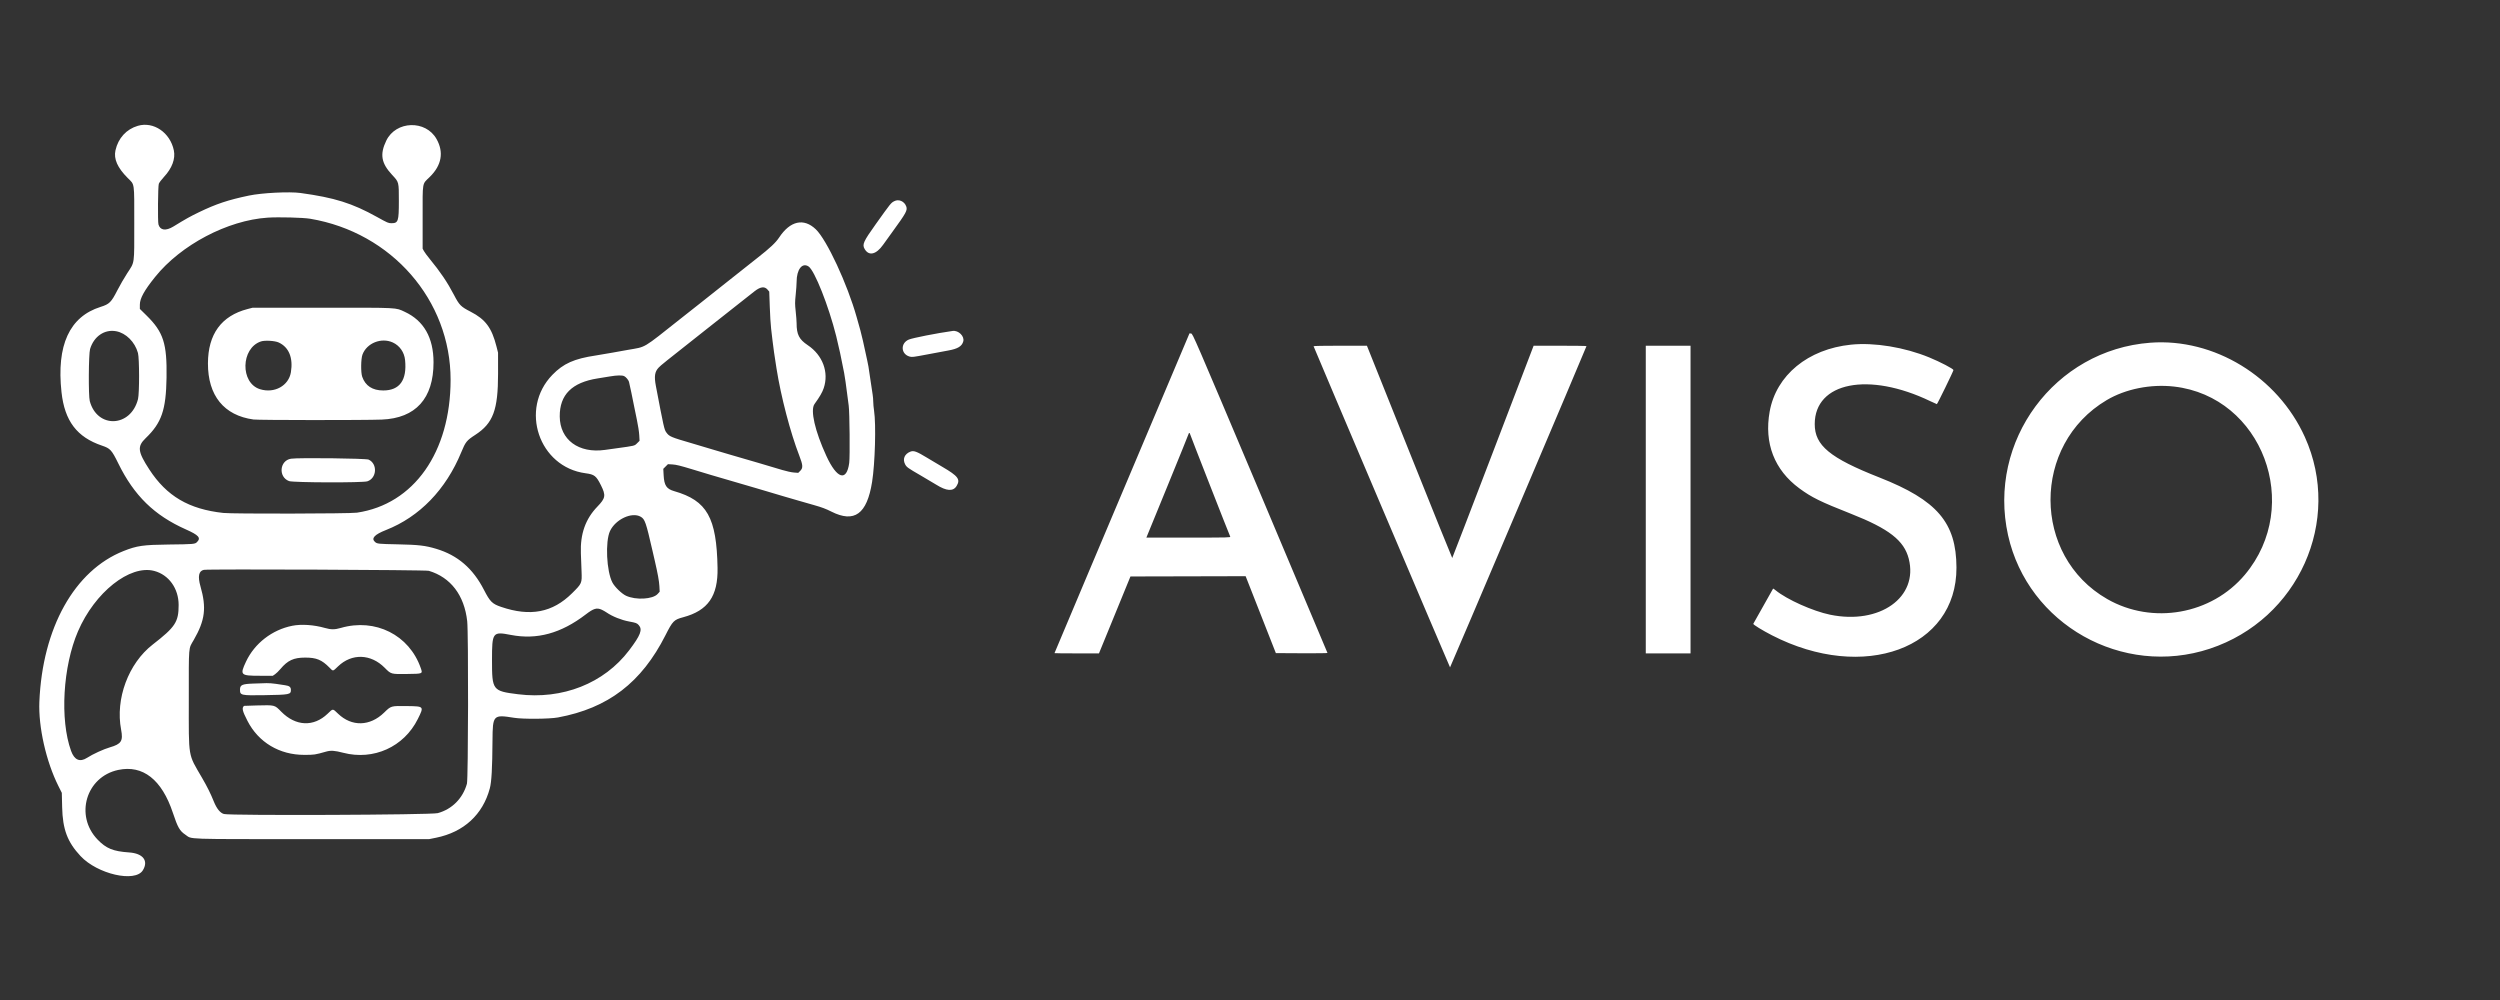 <svg id="svg" xmlns="http://www.w3.org/2000/svg" xmlns:xlink="http://www.w3.org/1999/xlink" width="400px" height="160.036px" viewBox="0, 0, 400,160.036" transform="rotate(0) scale(1, 1)"><rect x="0" y="0" width="400" height="160.036" fill="#333333" stroke="none"/><g id="svgg"><path id="path0" d="M22.063 20.129 C 20.225 20.664,18.909 22.104,18.475 24.055 C 18.169 25.429,18.796 26.843,20.438 28.484 C 21.567 29.612,21.481 29.016,21.481 35.774 C 21.481 42.484,21.571 41.847,20.358 43.713 C 19.887 44.438,19.179 45.663,18.784 46.436 C 17.792 48.378,17.510 48.658,16.093 49.104 C 11.115 50.670,9.023 55.234,9.840 62.743 C 10.342 67.355,12.308 69.950,16.324 71.303 C 17.644 71.747,17.869 71.994,18.931 74.155 C 21.463 79.311,24.691 82.461,29.745 84.709 C 31.803 85.624,32.188 86.062,31.521 86.729 C 31.188 87.063,31.039 87.076,26.941 87.124 C 22.893 87.172,21.913 87.314,19.775 88.161 C 11.925 91.271,6.791 100.460,6.298 112.285 C 6.130 116.309,7.375 121.828,9.335 125.747 L 9.890 126.857 9.944 129.148 C 10.027 132.705,10.787 134.727,12.885 136.970 C 15.593 139.865,21.621 141.245,22.853 139.252 C 23.799 137.721,22.891 136.542,20.649 136.389 C 18.094 136.214,16.984 135.759,15.606 134.324 C 11.928 130.491,13.773 124.283,18.914 123.190 C 22.858 122.351,25.895 124.735,27.661 130.055 C 28.435 132.386,28.754 132.945,29.654 133.547 C 30.820 134.325,28.901 134.258,50.009 134.258 L 68.673 134.258 69.772 134.036 C 74.205 133.138,77.256 130.334,78.372 126.131 C 78.650 125.087,78.768 122.976,78.800 118.461 C 78.830 114.387,78.904 114.310,82.256 114.847 C 83.696 115.078,87.909 115.045,89.271 114.793 C 97.297 113.308,102.640 109.222,106.478 101.633 C 107.632 99.352,107.826 99.155,109.308 98.759 C 113.276 97.697,114.888 95.385,114.808 90.870 C 114.665 82.806,113.135 80.096,107.875 78.585 C 106.637 78.229,106.269 77.677,106.182 76.040 L 106.126 75.012 106.499 74.639 L 106.871 74.267 107.609 74.312 C 108.191 74.347,108.846 74.508,110.718 75.077 C 112.023 75.473,113.372 75.880,113.717 75.983 C 115.590 76.539,120.188 77.883,120.922 78.089 C 121.390 78.221,122.215 78.465,122.757 78.632 C 123.298 78.800,124.446 79.141,125.308 79.391 C 126.169 79.641,127.277 79.962,127.769 80.106 C 128.261 80.249,129.388 80.572,130.272 80.824 C 131.511 81.177,132.139 81.412,133.008 81.851 C 136.707 83.718,138.713 82.261,139.534 77.113 C 140.009 74.135,140.183 67.923,139.853 65.734 C 139.779 65.246,139.719 64.590,139.719 64.275 C 139.718 63.961,139.677 63.457,139.627 63.156 C 139.577 62.855,139.434 61.904,139.309 61.043 C 138.935 58.474,138.914 58.346,138.770 57.736 C 138.694 57.413,138.575 56.867,138.507 56.523 C 138.295 55.461,137.844 53.512,137.659 52.853 C 137.561 52.508,137.296 51.562,137.068 50.750 C 135.589 45.465,132.286 38.364,130.526 36.685 C 128.595 34.844,126.427 35.331,124.659 38.003 C 124.110 38.833,123.213 39.675,121.189 41.261 C 120.279 41.974,117.964 43.807,116.044 45.335 C 114.124 46.862,112.271 48.332,111.927 48.600 C 111.582 48.868,110.253 49.916,108.973 50.929 C 102.648 55.937,103.471 55.448,100.470 55.978 C 100.027 56.057,98.899 56.259,97.964 56.428 C 97.028 56.598,95.855 56.797,95.356 56.872 C 91.862 57.393,90.142 58.160,88.376 59.980 C 83.076 65.447,86.220 74.739,93.703 75.724 C 95.103 75.909,95.393 76.135,96.143 77.629 C 96.964 79.264,96.893 79.700,95.590 81.049 C 93.670 83.037,92.825 85.427,92.941 88.543 C 92.969 89.294,93.017 90.582,93.048 91.405 C 93.120 93.339,93.119 93.342,91.528 94.921 C 88.414 98.011,84.844 98.697,80.175 97.101 C 78.747 96.613,78.411 96.278,77.428 94.367 C 75.670 90.945,73.228 88.844,69.813 87.816 C 68.056 87.287,66.989 87.163,63.638 87.094 C 60.477 87.029,60.338 87.014,59.991 86.702 C 59.358 86.132,59.923 85.526,61.760 84.803 C 67.129 82.690,71.340 78.340,73.800 72.365 C 74.488 70.695,74.668 70.471,76.035 69.584 C 78.902 67.722,79.692 65.606,79.690 59.790 L 79.689 56.433 79.445 55.467 C 78.681 52.442,77.682 51.097,75.284 49.865 C 73.734 49.069,73.490 48.823,72.649 47.207 C 71.597 45.186,70.469 43.512,68.743 41.412 C 68.346 40.929,67.931 40.365,67.821 40.159 L 67.621 39.785 67.621 34.773 C 67.621 28.931,67.517 29.526,68.756 28.316 C 70.664 26.453,71.039 24.368,69.849 22.247 C 68.116 19.159,63.344 19.309,61.805 22.500 C 60.749 24.689,60.991 26.105,62.741 27.983 C 63.840 29.162,63.817 29.074,63.817 32.187 C 63.817 35.406,63.715 35.713,62.636 35.713 C 62.140 35.713,62.030 35.666,60.325 34.718 C 56.340 32.505,53.543 31.628,48.064 30.876 C 46.308 30.635,41.903 30.857,39.830 31.291 C 36.502 31.988,34.590 32.625,31.819 33.963 C 30.409 34.644,29.750 35.013,27.754 36.236 C 26.529 36.987,25.620 36.863,25.352 35.907 C 25.224 35.450,25.273 29.797,25.408 29.413 C 25.479 29.213,25.832 28.741,26.239 28.303 C 27.536 26.906,28.093 25.405,27.815 24.058 C 27.226 21.213,24.571 19.399,22.063 20.129 M143.075 32.192 C 142.547 32.471,142.540 32.479,140.104 35.892 C 138.130 38.656,137.923 39.122,138.346 39.845 C 139.022 41.004,140.184 40.734,141.302 39.159 C 141.616 38.716,142.305 37.760,142.832 37.034 C 144.998 34.054,145.217 33.650,145.001 33.034 C 144.709 32.206,143.800 31.808,143.075 32.192 M49.631 35.000 C 62.663 37.193,72.107 48.028,72.095 60.774 C 72.085 72.362,66.223 80.676,57.111 82.028 C 55.960 82.198,37.242 82.237,35.730 82.071 C 30.211 81.467,26.671 79.387,23.887 75.110 C 22.028 72.255,21.933 71.427,23.312 70.102 C 25.858 67.657,26.566 65.600,26.647 60.416 C 26.733 54.945,26.149 53.136,23.436 50.469 L 22.376 49.427 22.376 48.743 C 22.376 47.748,23.077 46.476,24.824 44.305 C 28.950 39.175,36.414 35.244,42.828 34.823 C 44.600 34.707,48.489 34.808,49.631 35.000 M129.369 42.634 C 130.331 43.264,132.580 48.933,133.796 53.793 C 134.209 55.441,134.623 57.362,135.060 59.655 C 135.177 60.266,135.392 61.762,135.550 63.057 C 135.622 63.647,135.730 64.473,135.791 64.891 C 135.940 65.916,136.005 73.084,135.875 74.061 C 135.468 77.109,133.914 76.636,132.217 72.947 C 130.392 68.981,129.623 65.619,130.319 64.651 C 131.174 63.461,131.566 62.782,131.797 62.098 C 132.650 59.564,131.630 56.824,129.237 55.225 C 127.851 54.299,127.455 53.518,127.456 51.702 C 127.456 51.400,127.392 50.559,127.313 49.834 C 127.183 48.629,127.183 48.399,127.313 47.137 C 127.392 46.378,127.456 45.468,127.456 45.116 C 127.456 43.116,128.345 41.963,129.369 42.634 M122.792 46.322 C 122.945 46.496,123.074 46.647,123.080 46.658 C 123.085 46.668,123.123 47.744,123.164 49.049 C 123.205 50.354,123.301 51.945,123.379 52.584 C 123.456 53.224,123.558 54.088,123.604 54.504 C 123.723 55.563,123.923 56.960,124.238 58.939 C 124.964 63.506,126.454 69.204,127.893 72.922 C 128.479 74.436,128.504 74.870,128.034 75.340 L 127.717 75.657 127.027 75.604 C 126.625 75.573,125.852 75.405,125.173 75.202 C 122.485 74.395,120.199 73.723,116.849 72.755 C 115.668 72.414,114.399 72.038,114.030 71.921 C 113.661 71.803,112.231 71.377,110.853 70.974 C 107.264 69.925,107.093 69.852,106.603 69.176 C 106.282 68.733,106.197 68.354,104.940 61.750 C 104.648 60.213,104.759 59.473,105.381 58.819 C 105.748 58.433,106.211 58.060,112.866 52.807 C 114.762 51.310,117.178 49.403,118.237 48.567 C 119.295 47.731,120.407 46.854,120.708 46.618 C 121.653 45.875,122.317 45.781,122.792 46.322 M39.606 49.446 C 35.419 50.535,33.284 53.462,33.271 58.134 C 33.257 63.294,35.833 66.471,40.559 67.120 C 41.387 67.234,58.281 67.244,61.087 67.133 C 66.517 66.917,69.371 63.756,69.365 57.966 C 69.362 54.028,67.803 51.298,64.757 49.890 C 63.248 49.193,63.964 49.229,51.510 49.233 L 40.412 49.237 39.606 49.446 M18.578 52.996 C 20.156 53.286,21.590 54.716,22.073 56.478 C 22.309 57.337,22.314 62.925,22.081 63.853 C 20.936 68.399,15.547 68.616,14.361 64.164 C 14.137 63.322,14.176 56.638,14.410 55.854 C 15.014 53.825,16.722 52.654,18.578 52.996 M152.428 52.952 C 149.922 53.304,146.010 54.073,145.402 54.334 C 144.053 54.912,144.127 56.635,145.518 57.046 C 145.918 57.164,146.062 57.146,148.400 56.703 C 149.754 56.447,151.264 56.164,151.757 56.075 C 153.248 55.806,153.908 55.402,154.122 54.627 C 154.350 53.801,153.359 52.822,152.428 52.952 M187.982 58.868 C 182.961 70.755,179.531 78.874,174.233 91.414 C 171.199 98.592,168.718 104.483,168.718 104.504 C 168.718 104.525,170.319 104.542,172.276 104.542 L 175.835 104.542 178.354 98.389 L 180.873 92.235 190.087 92.213 L 199.302 92.190 201.720 98.344 L 204.137 104.498 208.267 104.521 C 210.538 104.534,212.397 104.512,212.397 104.473 C 212.397 104.435,207.546 92.925,201.619 78.896 C 190.941 53.627,190.838 53.390,190.580 53.363 L 190.319 53.336 187.982 58.868 M44.584 54.795 C 46.223 55.546,46.923 57.249,46.544 59.561 C 46.189 61.728,43.902 62.984,41.604 62.273 C 38.411 61.285,38.521 55.700,41.754 54.629 C 42.378 54.422,43.976 54.516,44.584 54.795 M62.851 54.798 C 63.945 55.299,64.686 56.358,64.812 57.601 C 65.138 60.819,63.952 62.475,61.319 62.475 C 59.598 62.475,58.458 61.732,57.954 60.282 C 57.713 59.592,57.740 57.416,57.997 56.730 C 58.687 54.886,61.017 53.959,62.851 54.798 M344.059 54.834 C 328.746 55.978,317.944 70.587,321.288 85.631 C 324.463 99.912,339.599 108.426,353.574 103.792 C 367.741 99.094,374.829 83.296,368.774 69.914 C 364.409 60.268,354.256 54.072,344.059 54.834 M296.174 55.144 C 289.280 55.846,284.189 60.030,283.146 65.853 C 282.239 70.910,283.893 75.188,287.894 78.136 C 289.861 79.585,291.254 80.271,296.174 82.210 C 302.243 84.603,304.653 86.480,305.399 89.395 C 306.978 95.568,300.767 99.991,292.818 98.354 C 290.071 97.789,285.909 95.925,284.108 94.454 C 283.896 94.281,283.712 94.154,283.698 94.172 C 283.651 94.235,280.554 99.738,280.526 99.810 C 280.477 99.933,281.993 100.865,283.509 101.645 C 298.195 109.204,313.083 103.737,313.034 90.803 C 313.007 83.614,309.945 80.035,300.711 76.399 C 292.770 73.272,290.350 71.274,290.357 67.849 C 290.371 61.148,298.979 59.441,308.839 64.183 C 309.380 64.444,309.856 64.659,309.897 64.662 C 309.976 64.668,312.553 59.378,312.553 59.208 C 312.553 59.016,310.424 57.904,308.690 57.192 C 304.706 55.554,299.888 54.766,296.174 55.144 M210.174 55.400 C 210.354 55.914,231.968 106.776,232.007 106.778 C 232.060 106.780,253.838 55.508,253.838 55.381 C 253.838 55.344,251.934 55.315,249.608 55.316 L 245.379 55.317 238.892 72.285 C 235.324 81.617,232.384 89.264,232.358 89.279 C 232.332 89.294,229.250 81.659,225.509 72.311 L 218.707 55.315 214.425 55.315 C 211.752 55.314,210.155 55.346,210.174 55.400 M263.325 79.928 L 263.325 104.542 266.905 104.542 L 270.486 104.542 270.486 79.928 L 270.486 55.314 266.905 55.314 L 263.325 55.314 263.325 79.928 M99.888 60.192 C 100.166 60.336,100.549 60.794,100.637 61.087 C 100.711 61.333,101.303 64.156,101.454 64.981 C 101.522 65.350,101.724 66.337,101.903 67.174 C 102.088 68.043,102.250 69.089,102.279 69.612 L 102.330 70.528 101.937 70.918 C 101.504 71.347,101.641 71.314,98.546 71.740 C 98.029 71.811,97.243 71.920,96.800 71.983 C 92.585 72.579,89.587 70.365,89.558 66.637 C 89.532 63.166,91.501 61.193,95.637 60.545 C 96.178 60.461,97.044 60.320,97.561 60.232 C 98.752 60.031,99.549 60.017,99.888 60.192 M347.859 61.852 C 361.948 63.466,368.491 80.842,359.191 91.942 C 353.841 98.327,344.407 100.000,337.157 95.850 C 325.094 88.946,325.050 71.126,337.078 64.014 C 340.100 62.227,344.111 61.423,347.859 61.852 M190.378 69.366 C 190.378 69.458,196.693 85.585,196.836 85.858 C 196.914 86.007,196.569 86.015,190.169 86.015 L 183.420 86.015 186.810 77.733 C 188.674 73.178,190.199 69.412,190.199 69.364 C 190.199 69.316,190.239 69.277,190.289 69.277 C 190.338 69.277,190.378 69.317,190.378 69.366 M145.670 72.260 C 144.731 72.628,144.385 73.437,144.810 74.270 C 145.051 74.742,145.230 74.871,147.326 76.084 C 148.286 76.639,149.394 77.296,149.787 77.544 C 151.445 78.585,152.508 78.656,153.052 77.763 C 153.702 76.698,153.319 76.182,150.772 74.693 C 150.034 74.262,148.932 73.606,148.324 73.235 C 146.679 72.233,146.195 72.055,145.670 72.260 M46.569 73.393 C 44.732 73.672,44.495 76.318,46.248 76.974 C 46.916 77.224,58.045 77.256,58.780 77.010 C 60.300 76.502,60.434 74.216,58.984 73.538 C 58.556 73.338,47.762 73.212,46.569 73.393 M102.510 82.678 C 103.189 83.071,103.347 83.528,104.409 88.163 C 104.539 88.729,104.701 89.434,104.769 89.729 C 105.238 91.761,105.460 92.982,105.501 93.767 L 105.549 94.672 105.221 95.035 C 104.447 95.892,101.722 96.044,100.163 95.317 C 99.482 95.000,98.369 93.924,97.994 93.220 C 97.039 91.430,96.815 86.635,97.607 84.956 C 98.490 83.085,101.110 81.868,102.510 82.678 M68.606 91.329 C 72.110 92.375,74.294 95.240,74.753 99.396 C 74.962 101.293,74.923 124.631,74.709 125.397 C 74.054 127.740,72.332 129.475,70.038 130.102 C 68.992 130.388,36.843 130.518,35.832 130.241 C 35.226 130.074,34.674 129.389,34.198 128.211 C 33.687 126.947,33.166 125.901,32.330 124.457 C 30.037 120.498,30.208 121.514,30.208 111.882 C 30.208 103.042,30.137 103.894,30.997 102.399 C 32.815 99.238,33.062 97.263,32.073 93.809 C 31.618 92.221,31.798 91.344,32.616 91.176 C 33.326 91.030,68.099 91.178,68.606 91.329 M24.662 91.345 C 27.005 91.955,28.582 94.150,28.582 96.800 C 28.582 99.515,28.055 100.319,24.435 103.127 C 20.544 106.145,18.436 111.822,19.378 116.745 C 19.724 118.556,19.415 119.044,17.588 119.572 C 16.578 119.864,14.857 120.653,13.938 121.245 C 12.783 121.989,11.903 121.613,11.372 120.146 C 9.565 115.153,10.060 106.621,12.482 101.005 C 15.171 94.768,20.767 90.330,24.662 91.345 M96.285 97.558 C 96.494 97.653,96.837 97.849,97.046 97.992 C 97.984 98.636,99.419 99.212,100.649 99.438 C 101.775 99.646,101.921 99.701,102.207 100.027 C 102.834 100.741,102.489 101.639,100.661 104.050 C 96.650 109.342,89.993 111.973,82.882 111.079 C 78.805 110.566,78.720 110.455,78.720 105.616 C 78.720 101.145,78.813 101.021,81.738 101.588 C 85.898 102.396,89.767 101.338,93.719 98.311 C 94.990 97.339,95.482 97.194,96.285 97.558 M46.767 100.123 C 43.543 100.762,40.732 102.938,39.365 105.855 C 38.354 108.014,38.462 108.123,41.604 108.123 L 43.652 108.123 44.012 107.876 C 44.210 107.741,44.598 107.363,44.873 107.035 C 46.039 105.652,46.986 105.216,48.825 105.215 C 50.630 105.213,51.486 105.566,52.716 106.819 C 53.322 107.436,53.218 107.452,54.095 106.611 C 56.289 104.510,59.327 104.603,61.546 106.839 C 62.584 107.886,62.531 107.871,65.161 107.836 C 67.680 107.803,67.643 107.819,67.321 106.890 C 65.484 101.595,60.051 98.868,54.528 100.470 C 53.559 100.751,52.959 100.752,51.999 100.476 C 50.242 99.971,48.222 99.834,46.767 100.123 M40.546 109.371 C 38.741 109.431,38.398 109.586,38.398 110.341 C 38.398 111.256,38.539 111.288,42.331 111.227 C 46.332 111.162,46.543 111.120,46.543 110.398 C 46.543 109.924,46.313 109.737,45.603 109.635 C 45.258 109.585,44.594 109.486,44.126 109.414 C 43.659 109.342,42.994 109.292,42.649 109.303 C 42.305 109.314,41.358 109.344,40.546 109.371 M41.083 112.871 C 39.975 112.898,39.060 112.928,39.049 112.938 C 38.666 113.278,38.767 113.726,39.596 115.343 C 41.353 118.775,44.719 120.787,48.691 120.780 C 50.308 120.777,50.373 120.767,52.182 120.257 C 52.940 120.044,53.539 120.084,54.913 120.443 C 59.760 121.709,64.632 119.507,66.847 115.049 C 67.862 113.008,67.863 113.010,65.166 112.972 C 62.523 112.936,62.592 112.916,61.450 114.025 C 59.186 116.225,56.282 116.293,54.095 114.199 C 53.200 113.341,53.312 113.341,52.416 114.199 C 50.176 116.344,47.304 116.212,44.989 113.859 C 43.921 112.774,44.021 112.799,41.083 112.871 " stroke="none" fill="#ffffff" fill-rule="evenodd"/></g></svg>